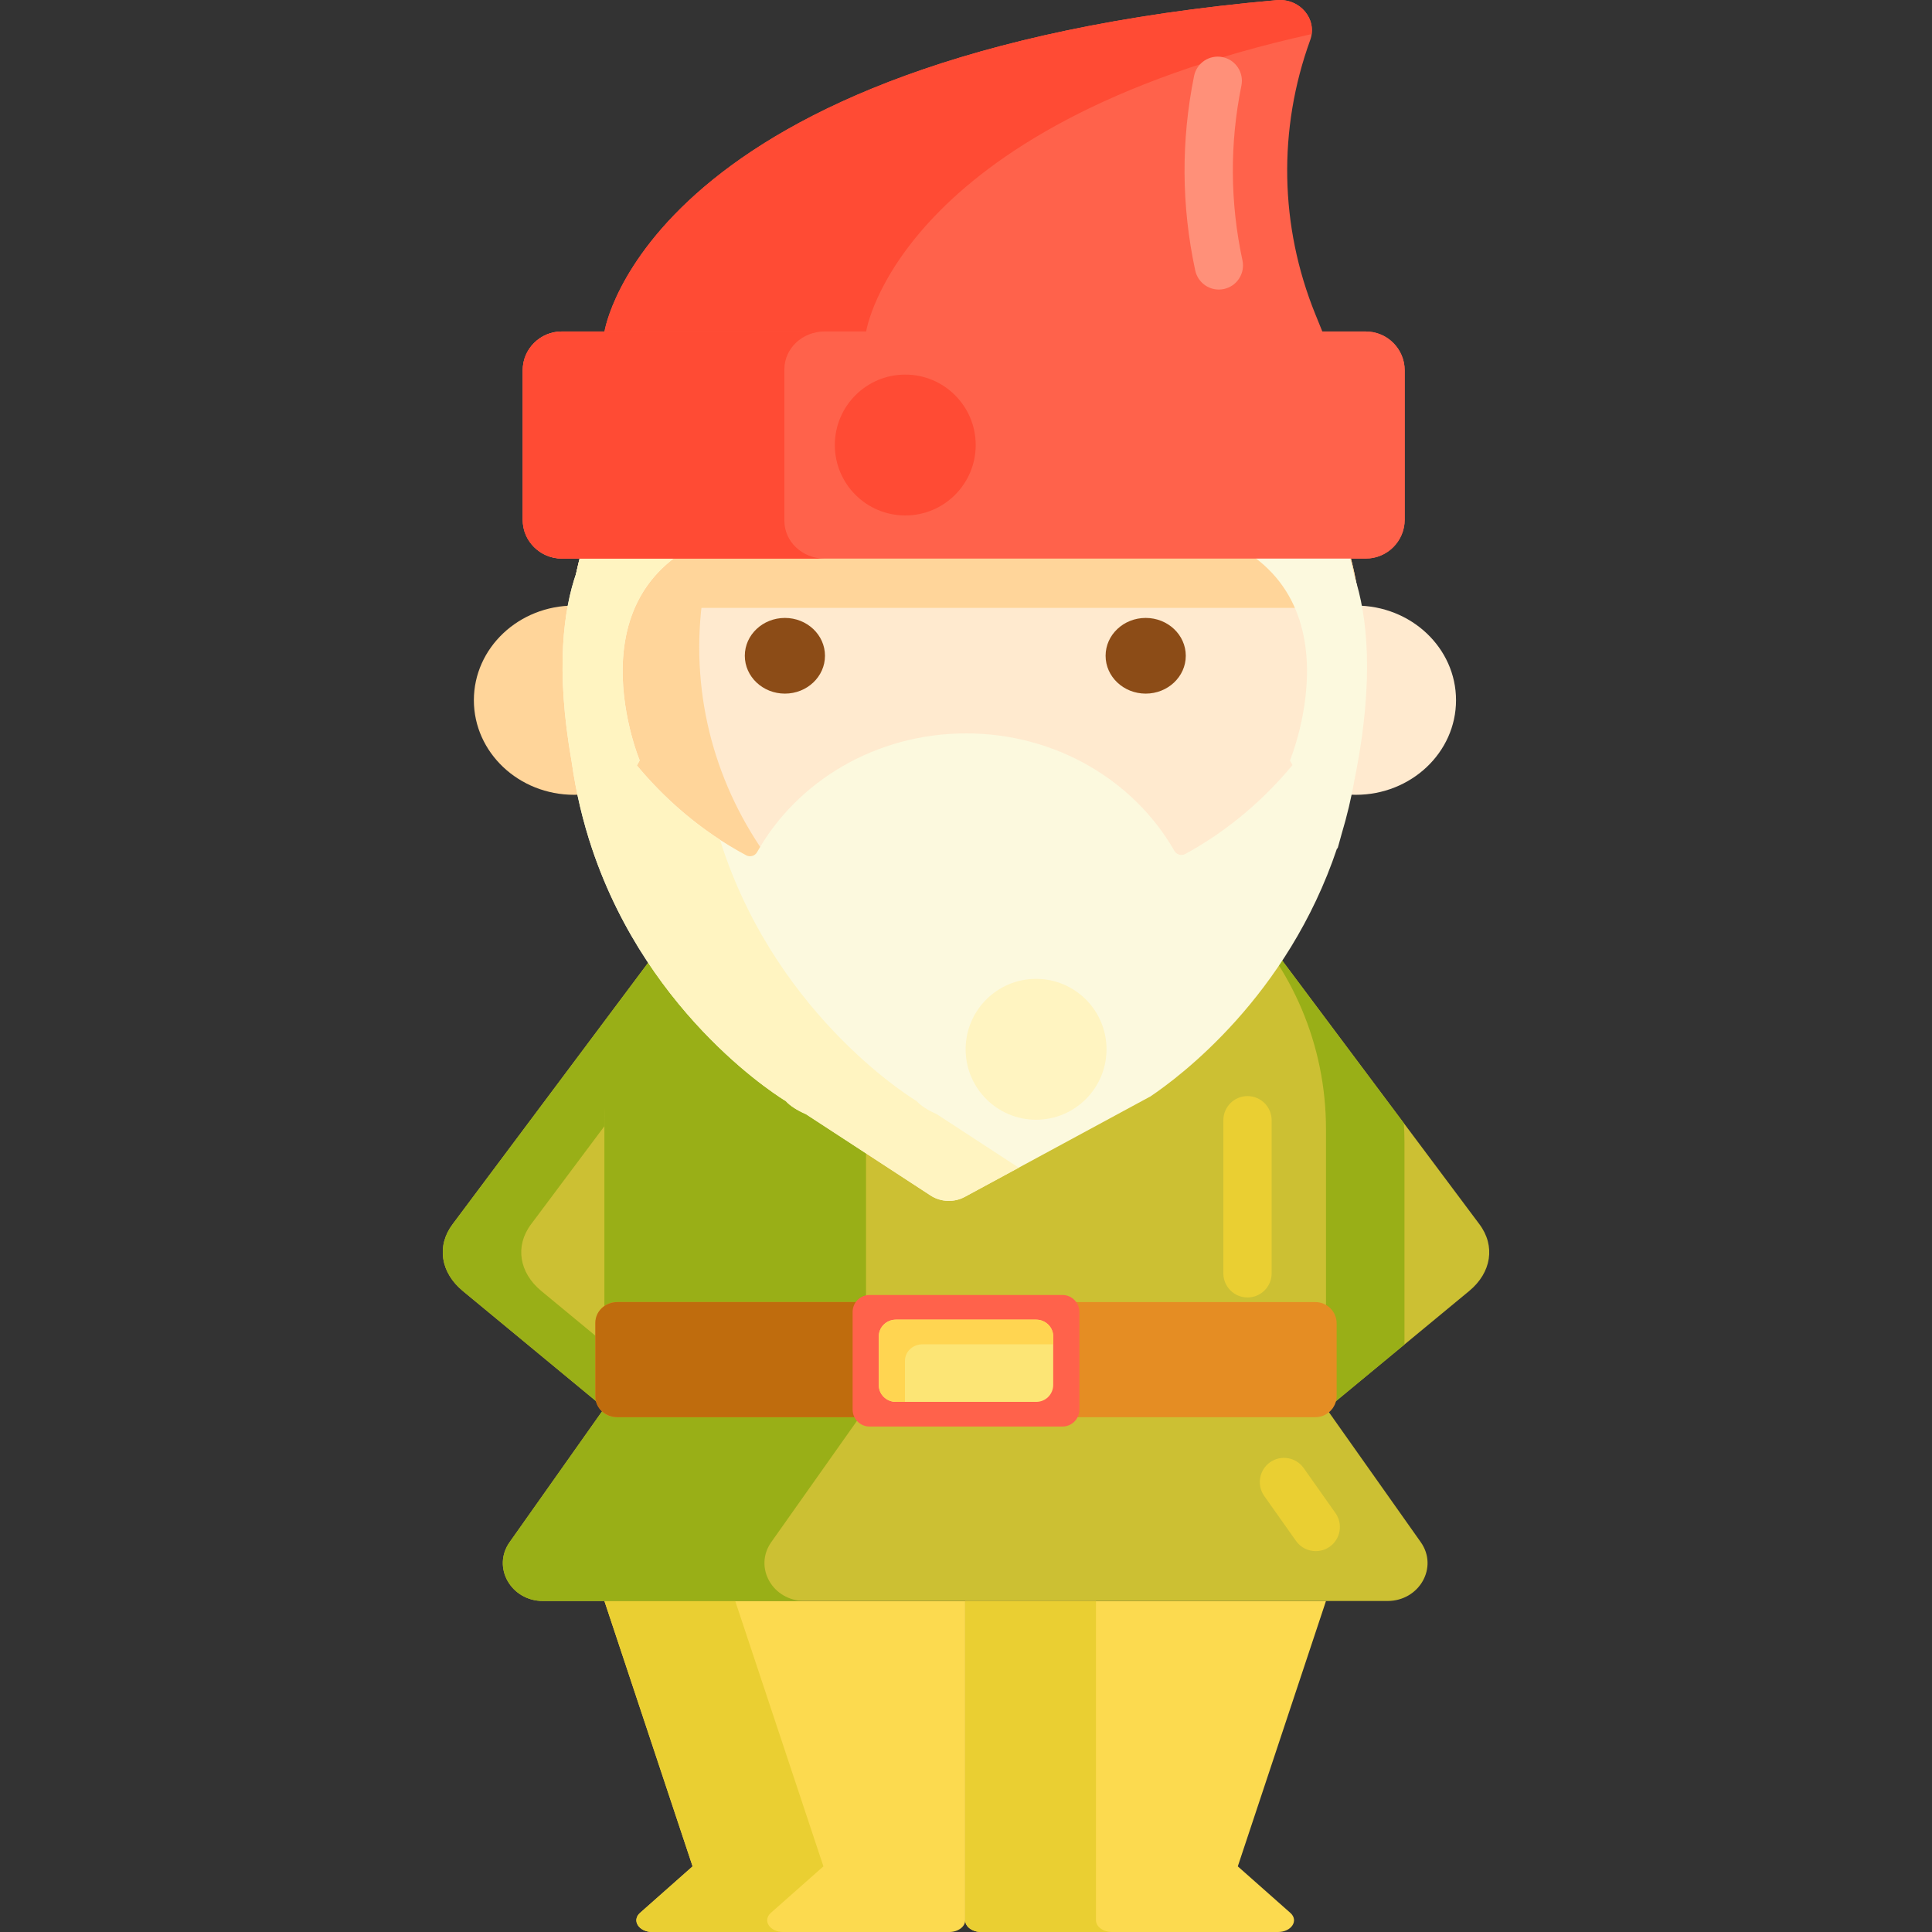 <svg height="480pt" viewBox="-110 0 480 480.002" width="480pt" xmlns="http://www.w3.org/2000/svg"><rect x="-110" y="0" width="480" height="480.002" fill="#333333" stroke="none"/><path d="m203.051 231.27 54.52 72.906c4.008 5.363 2.992 11.984-2.551 16.566l-35.18 29.082zm0 0" fill="#ccc033"/><path d="m219.84 349.828 19.098-15.793v-50.316c0-1.562-.059-3.117-.156-4.664l-35.73-47.781zm0 0" fill="#99af17"/><path d="m56.949 231.27-54.516 72.906c-4.012 5.363-2.992 11.984 2.551 16.566l35.176 29.082zm0 0" fill="#ccc033"/><path d="m24.484 320.742c-5.543-4.582-6.562-11.203-2.551-16.566l30.461-40.734 4.555-32.172-54.516 72.906c-4.012 5.363-2.992 11.984 2.551 16.566l35.176 29.082 2.043-14.434zm0 0" fill="#99af17"/><path d="m219.438 334.734h-179.277v-54.191c0-42.273 34.273-76.547 76.547-76.547h26.184c42.277 0 76.547 34.273 76.547 76.547zm0 0" fill="#ccc033"/><path d="m199.938 322.352c-3.312 0-6-2.684-6-6v-38.031c0-3.312 2.688-6 6-6 3.316 0 6 2.688 6 6v38.031c0 3.316-2.684 6-6 6zm0 0" fill="#eacf32"/><path d="m40.16 397.762 21.914 65.934-13.055 11.555c-2.145 1.895-.293 4.754 3.074 4.754h73.723c2.199 0 3.984-1.301 3.984-2.906v-79.332h-89.641zm0 0" fill="#fcda4f"/><path d="m219.438 397.762-21.91 65.934 13.055 11.555c2.141 1.895.293 4.754-3.074 4.754h-73.723c-2.199 0-3.984-1.301-3.984-2.906v-79.332h89.637zm0 0" fill="#fcda4f"/><path d="m219.438 349.828h-179.277l-23.543 33.316c-4.418 6.246.328 14.621 8.285 14.621h209.793c7.957 0 12.703-8.375 8.289-14.621zm0 0" fill="#ccc033"/><g fill="#eacf32"><path d="m216.898 385.379c-1.883 0-3.734-.879-4.906-2.535l-7.895-11.172c-1.91-2.707-1.266-6.453 1.438-8.367 2.711-1.914 6.453-1.266 8.367 1.441l7.891 11.172c1.914 2.703 1.27 6.449-1.438 8.363-1.055.742-2.262 1.098-3.457 1.098zm0 0"/><path d="m162.297 477.094v-79.332h-32.5v79.332c0 1.605 1.785 2.906 3.984 2.906h32.5c-2.199 0-3.984-1.301-3.984-2.906zm0 0"/><path d="m81.52 475.246 13.055-11.551-21.914-65.934h-32.5l21.914 65.934-13.055 11.555c-2.145 1.891-.293 4.754 3.074 4.754h32.5c-3.367-.004-5.219-2.863-3.074-4.758zm0 0"/></g><path d="m162.297 206.871c-6.895-1.859-14.168-2.875-21.699-2.875h-21.598c-43.543 0-78.84 33.273-78.84 74.32v56.418h65v-56.418c0-33.945 24.156-62.559 57.137-71.445zm0 0" fill="#99af17"/><path d="m81.617 383.141 23.543-33.316h-65l-23.543 33.316c-4.418 6.25.328 14.621 8.285 14.621h65c-7.957 0-12.703-8.371-8.285-14.621zm0 0" fill="#99af17"/><path d="m228.426 160.824c0-51.406-44.145-93.082-98.602-93.082s-98.602 41.676-98.602 93.082 44.145 93.082 98.602 93.082 98.602-41.676 98.602-93.082zm0 0" fill="#ffeacf"/><path d="m57.531 173.965c0-12.984-11.148-23.508-24.902-23.508-13.75 0-24.898 10.523-24.898 23.508 0 12.98 11.148 23.504 24.898 23.504 13.754 0 24.902-10.523 24.902-23.504zm0 0" fill="#ffd59a"/><path d="m251.746 173.965c0-12.984-11.148-23.508-24.898-23.508-13.754 0-24.902 10.523-24.902 23.508 0 12.98 11.148 23.504 24.902 23.504 13.75 0 24.898-10.523 24.898-23.504zm0 0" fill="#ffeacf"/><path d="m94.965 162.926c0-5.191-4.457-9.402-9.957-9.402s-9.961 4.211-9.961 9.402c0 5.191 4.461 9.402 9.961 9.402s9.957-4.211 9.957-9.402zm0 0" fill="#8c4c17"/><path d="m184.605 162.926c0-5.191-4.461-9.402-9.961-9.402s-9.961 4.211-9.961 9.402c0 5.191 4.461 9.402 9.961 9.402s9.961-4.211 9.961-9.402zm0 0" fill="#8c4c17"/><path d="m216.793 352.098h-173.586c-2.922 0-5.289-2.371-5.289-5.289v-18.02c0-2.922 2.367-5.289 5.289-5.289h173.59c2.918 0 5.289 2.367 5.289 5.289v18.02c0 2.918-2.371 5.289-5.293 5.289zm0 0" fill="#e58d23"/><path d="m102.918 346.961v-18.328c0-2.836 2.438-5.133 5.445-5.133h-65c-3.008 0-5.445 2.297-5.445 5.133v18.328c0 2.836 2.438 5.137 5.445 5.137h65c-3.008 0-5.445-2.301-5.445-5.137zm0 0" fill="#bf6c0d"/><path d="m153.961 354.422h-47.922c-2.324 0-4.207-1.887-4.207-4.211v-24.266c0-2.324 1.883-4.207 4.207-4.207h47.918c2.324 0 4.211 1.883 4.211 4.207v24.266c0 2.324-1.887 4.211-4.207 4.211zm0 0" fill="#ff624b"/><path d="m108.336 344.086v-12.008c0-2.324 1.883-4.211 4.207-4.211h34.918c2.324 0 4.207 1.887 4.207 4.211v12.008c0 2.324-1.883 4.207-4.207 4.207h-34.922c-2.32 0-4.203-1.883-4.203-4.207zm0 0" fill="#fce575"/><path d="m114.836 338.082c0-2.258 1.938-4.086 4.332-4.086h32.5v-2.043c0-2.258-1.938-4.086-4.332-4.086h-34.668c-2.395 0-4.332 1.828-4.332 4.086v12.254c0 2.258 1.938 4.086 4.332 4.086h2.168zm0 0" fill="#ffd551"/><path d="m63.723 160.824c0-46.184 35.629-84.5 82.352-91.816-5.289-.828-10.715-1.266-16.25-1.266-54.457 0-98.602 41.672-98.602 93.082 0 51.406 44.145 93.082 98.602 93.082 5.535 0 10.961-.441 16.25-1.27-46.723-7.309-82.352-45.629-82.352-91.812zm0 0" fill="#ffd59a"/><path d="m229.316 138.777h-199.762c-5.344 0-9.68-4.332-9.68-9.68v-37.059c0-5.344 4.332-9.68 9.68-9.68h199.762c5.344 0 9.68 4.332 9.68 9.68v37.059c0 5.344-4.332 9.68-9.68 9.68zm0 0" fill="#ff624b"/><path d="m31.766 151.031h196.117c-2.434-21.988-12.977-41.695-28.758-56.414h-138.602c-15.777 14.719-26.324 34.426-28.758 56.414zm0 0" fill="#ffd59a"/><path d="m226.512 143.223.008.012c-2.254-9.793-3.453-12.77-3.453-12.77h-41.289c49.207 9.156 28.715 58.449 28.715 58.449l.625 1.168c-6.523 7.844-15.238 15.867-26.637 22.09-.961.52-2.176.156-2.699-.762-9.922-17.383-29.371-29.199-51.754-29.199-22.516 0-42.074 11.961-51.938 29.516-.52.922-1.73 1.293-2.691.777-11.652-6.238-20.531-14.363-27.164-22.316l.688-1.273s-20.496-49.297 28.711-58.449h-41.043c-1.457 3.668-2.898 9.684-3.41 11.906-3.113 8.941-5.258 23.707-1.152 46.879 1.086 7.758 2.84 14.965 5.074 21.617 14.316 42.613 48.082 62.664 48.082 62.664s.016.012.039.023c1.105 1.219 2.824 2.301 5.012 3.262l30.973 20.207c2.527 1.648 5.828 1.777 8.492.336l45.789-24.777c.191-.078.324-.145.371-.203 7.152-4.801 34.031-24.824 46.352-61.684l.094.172c.359-1.25.695-2.48 1.023-3.691 1.309-4.363 2.414-8.941 3.254-13.75 5-24.832 3.066-40.637-.07-50.203zm0 0" fill="#fcf9de"/><path d="m122.734 276.816c-2.184-.957-3.902-2.039-5.008-3.258-.027-.016-.039-.023-.039-.023s-33.766-20.055-48.086-62.664c-.246-.734-.484-1.48-.719-2.227-8.52-5.551-15.312-12.055-20.648-18.457l.688-1.27s-17.68-42.547 19.273-55.922c.293-.906.594-1.77.895-2.527h-32.5c-1.457 3.668-2.898 9.688-3.41 11.906-3.113 8.941-5.258 23.707-1.152 46.875 1.086 7.762 2.84 14.969 5.074 21.621 14.316 42.613 48.082 62.664 48.082 62.664s.016.008.039.023c1.105 1.215 2.824 2.301 5.012 3.258l30.973 20.207c2.527 1.648 5.828 1.777 8.492.34l13.406-7.254zm0 0" fill="#fff4c1"/><path d="m40.188 82.363s10.418-68.465 167.023-82.328c5.77-.512 10.184 4.754 8.305 9.926-8.035 22.133-7.59 46.223 1.262 68.07l2.688 6.633zm0 0" fill="#ff624b"/><path d="m105.188 82.363s7.781-51.023 110.68-73.895c.641-4.637-3.445-8.895-8.66-8.434-156.602 13.863-167.023 82.328-167.023 82.328l179.277 2.305-.34-.84zm0 0" fill="#ff4b34"/><path d="m192.816 71.941c-2.77 0-5.254-1.926-5.863-4.742-3.445-16.016-3.539-32.273-.289-48.32.66-3.25 3.816-5.344 7.07-4.688 3.25.66 5.348 3.824 4.691 7.074-2.926 14.414-2.836 29.023.258 43.414.699 3.238-1.363 6.43-4.602 7.125-.426.09-.848.137-1.266.137zm0 0" fill="#ff9079"/><path d="m164.91 260.695c0 9.664-7.836 17.5-17.5 17.5-9.664 0-17.5-7.836-17.5-17.5 0-9.664 7.836-17.5 17.5-17.5 9.664 0 17.5 7.836 17.5 17.5zm0 0" fill="#fff4c1"/><path d="m229.316 138.777h-199.762c-5.344 0-9.68-4.332-9.68-9.68v-37.059c0-5.344 4.332-9.68 9.68-9.68h199.762c5.344 0 9.68 4.332 9.68 9.68v37.059c0 5.344-4.332 9.68-9.68 9.68zm0 0" fill="#ff624b"/><path d="m84.875 129.379v-37.621c0-5.191 4.465-9.395 9.969-9.395h-65c-5.504 0-9.969 4.203-9.969 9.395v37.621c0 5.191 4.465 9.398 9.969 9.398h65c-5.504 0-9.969-4.211-9.969-9.398zm0 0" fill="#ff4b34"/><path d="m132.41 110.566c0 9.668-7.836 17.5-17.5 17.5-9.664 0-17.5-7.832-17.5-17.5 0-9.664 7.836-17.5 17.5-17.5 9.664 0 17.5 7.836 17.5 17.5zm0 0" fill="#ff4b34"/></svg>